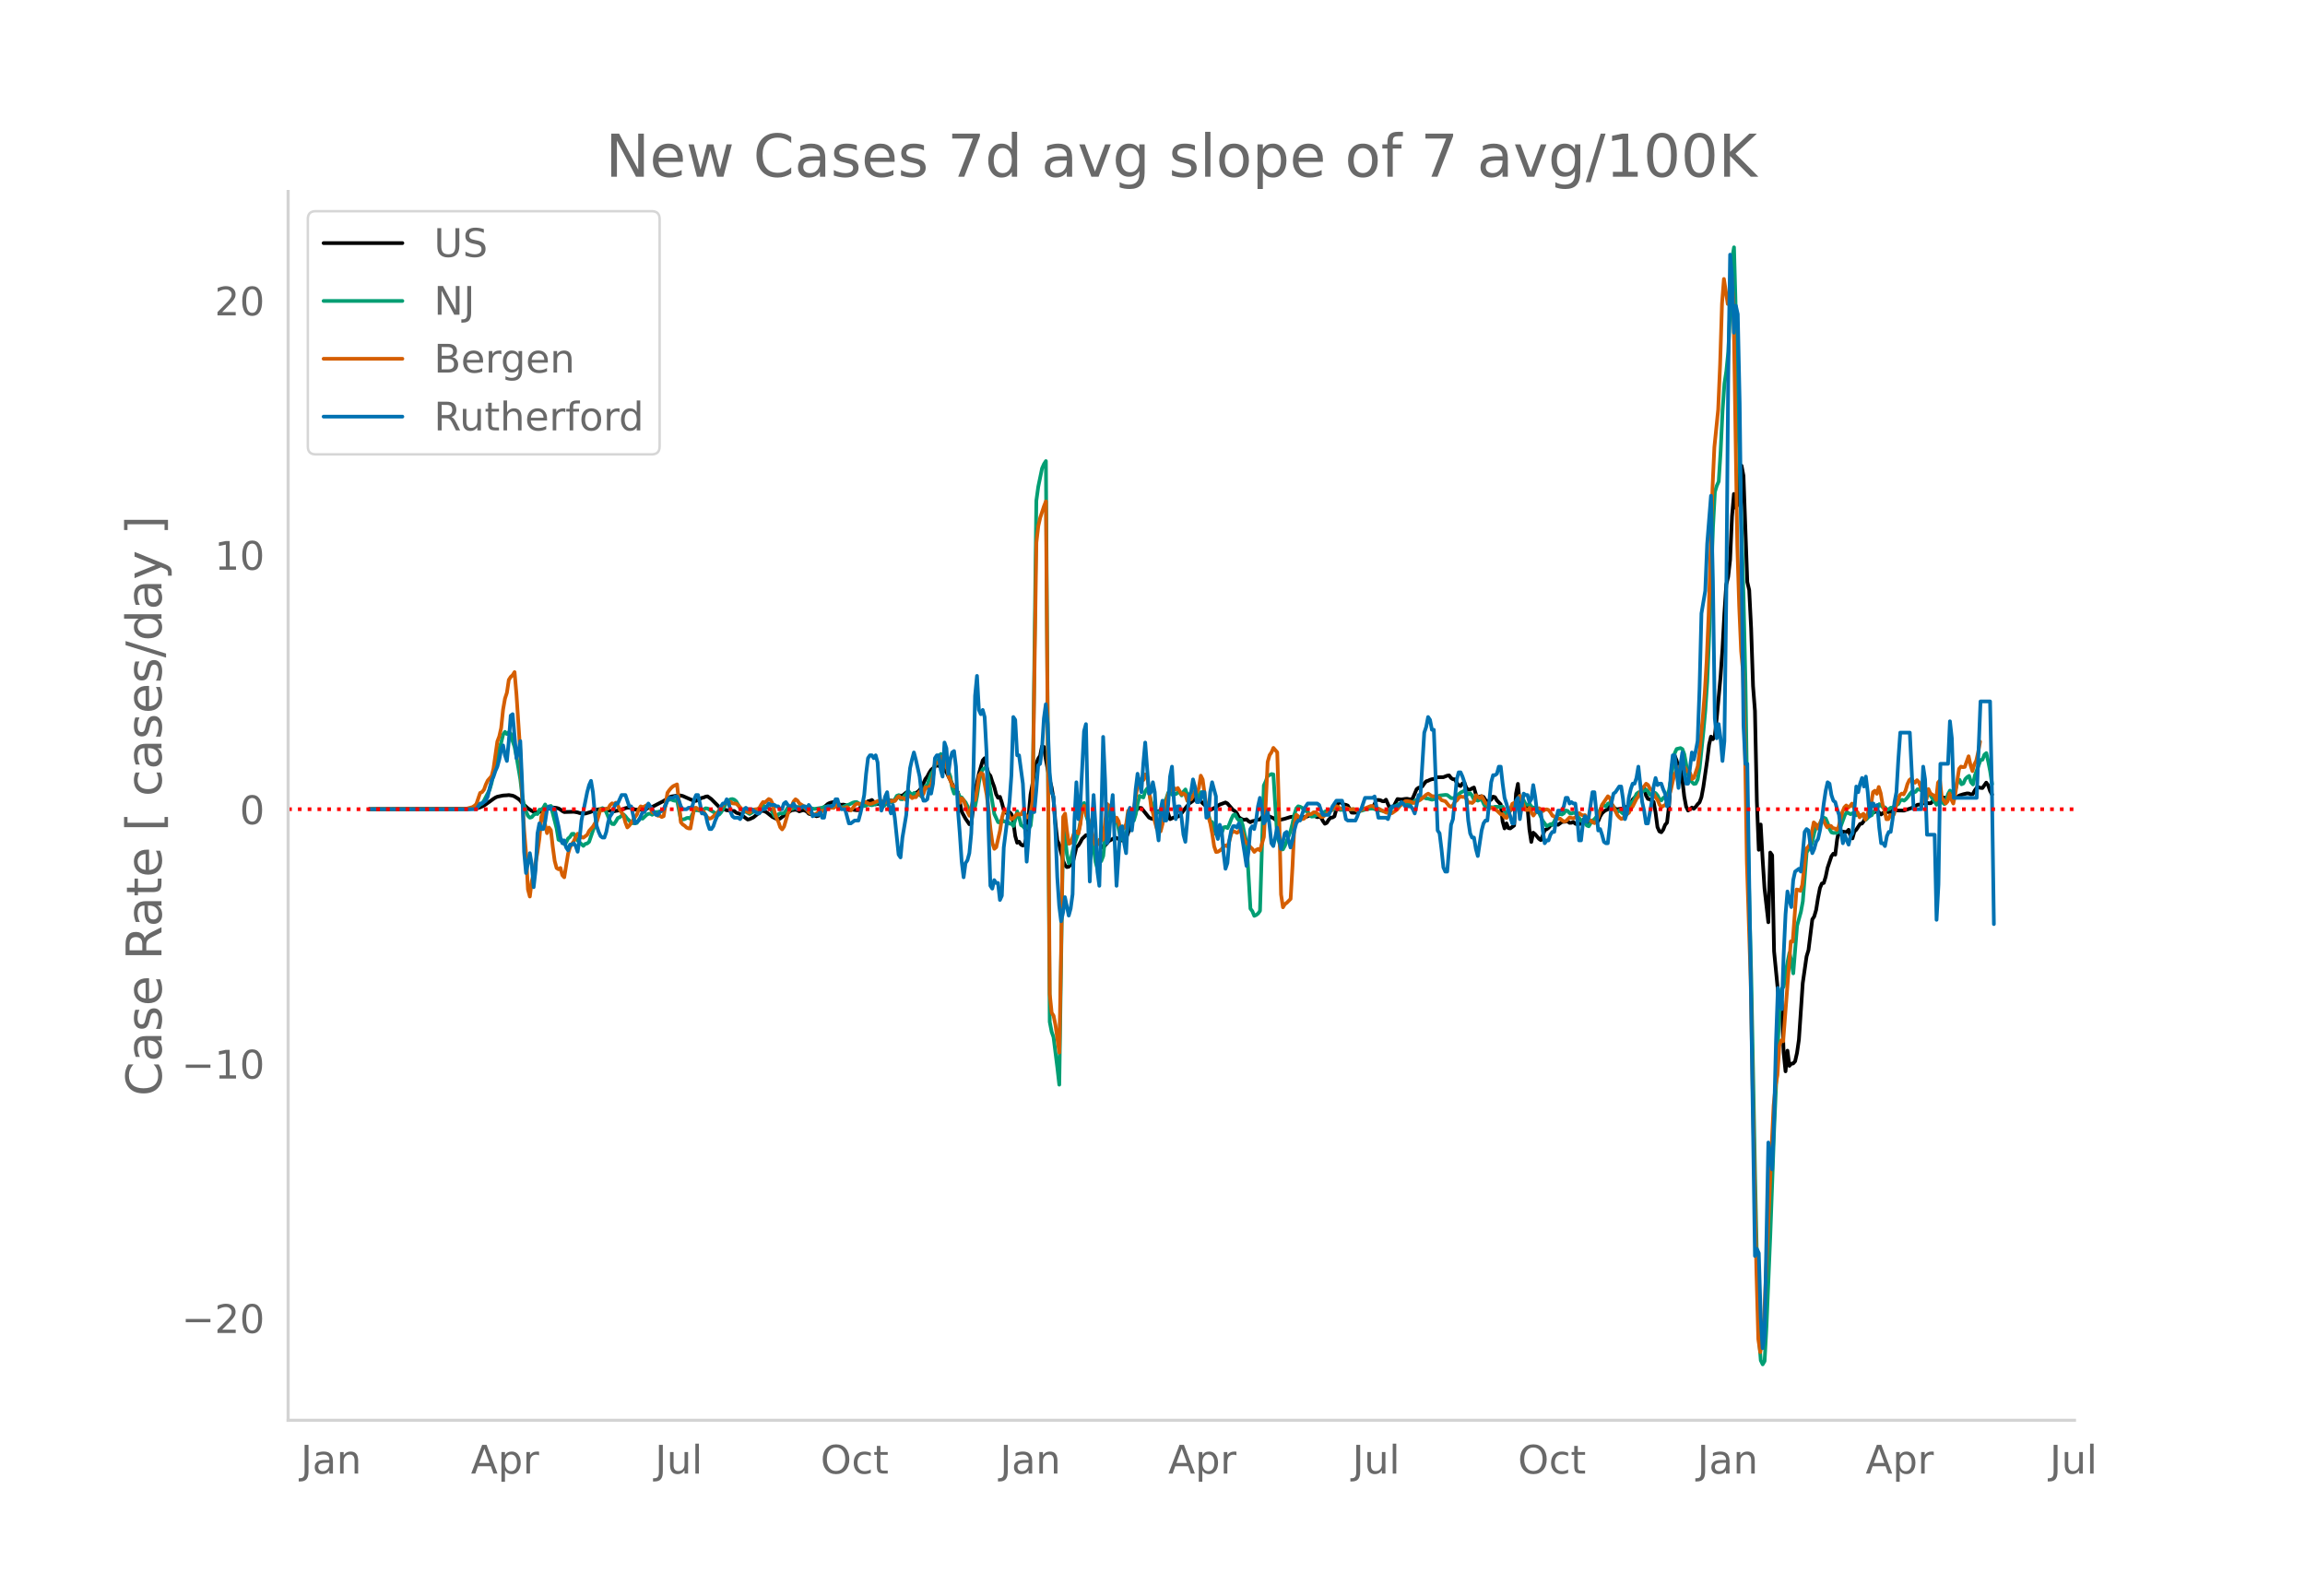 <svg height="864" viewBox="0 0 936 648" width="1248" xmlns="http://www.w3.org/2000/svg" xmlns:xlink="http://www.w3.org/1999/xlink"><defs><style>*{stroke-linecap:butt;stroke-linejoin:round}</style></defs><g id="figure_1"><path d="M0 648h936V0H0z" style="fill:#fff" id="patch_1"/><g id="axes_1"><path d="M117 576.72h725.4V77.76H117z" style="fill:none" id="patch_2"/><path clip-path="url(#paeed28f2a8)" d="m149.973 328.59 40.343-.123 3.103-.199 1.552-.423 1.551-.72 2.328-1.628 1.552-1.133.775-.494.776-.348 1.552-.327.776-.165 1.551-.094.776-.089 1.552.253.776.316 1.551.989.776.693.776 1.003 2.328 2.159 1.551.992.776.36 1.552.203.775-.11.776-.297 1.552-.285.776-.4 1.551-.934 2.328.286.776.213.776.437.775.608.776.416 3.88-.12 1.551.26.776.268 1.552.172.775.03 1.552-.436.776-.254.776-.42 1.551-.45.776-.179 3.104.142 2.327.737.776-.038.776-.184 1.551-.231 2.328-.866.776-.184.775-.045.776.149 1.552.625.776.073.776-.132 1.551.275 1.552-.46.776-.44.776-.257.775-.103 3.88-2.01.775-.405 2.328-1.52.776-.304 2.327-.36.776-.094.776.058.776.18 4.655 2.046.775-.08 1.552-.802.776-.394.776-.168.776-.349.775-.1 1.552 1.122 3.88 3.923.775-.08 1.552.69.776.028.775.199 1.552.069.776.684 1.552.514 3.103 2.256.776-.156 1.551-.706 3.104-2.555.775-.108.776.223.776.43 2.328 1.844 1.551.75.776.15.776-.292 3.103-2.41 1.552-.947 1.552-.2.775.202.776.449 1.552-.49.776.207.776.383.775.88.776.2.776-.15.776.616.776.35.776-.193.775-.958.776-1.555.776-.977 1.552-1.351.775-.377 1.552-.37.776.185.776.506.776.354.775.095.776-.082.776.125.776 1.212.776.884.776-.204.775.014 1.552.253.776-.033 1.552-2.408.775-.106 1.552-1.103.776-.166.776-.345 1.551 1.753.776-.264.776.164 1.552-.273.776.301 1.551-1.66.776.25.776.053.776-.133.775-.9.776-1.074 1.552.004 1.552-1.281.775-.177 1.552 1.22 2.328-1.284.775-.761.776-1.077 1.552-3.383.776-1.021.776-1.49.775-1.217.776-.65.776-.878.776-.228.776.195.776-.072.775.828.776.991.776.766 3.103 6.323 1.552 1.78 1.552 7.973 1.551 2.81 1.552 2.255.776-.078 1.551-13.79.776-2.998.776-3.703 1.552-5.372.776-.87.775 3.51.776 2.687.776.927.776 2.44.776 2.056.776 2.973.775 1.46.776-.371.776 2.36.776 3.016.776 1.03.776.396.775-.62.776.87.776 3.176.776 5.705.776 2.709.776-.42.775 1.177.776.393.776-.615.776-3.21 1.552-16.916.775-4.153.776-4.909.776-3.53.776-1.94.776-1.21.775-3.822.776.232.776 5.063 1.552 8.314.776 2.977.775 4.618.776 9.782.776 7.21.776 1.759 1.552 6.49.775 1.772.776.816.776-.141.776-.902.776-.425 1.551-6.61.776-.669.776-1.247.776-1.48 1.552-1.484.775.181.776.94.776.158 1.552 1.493 1.551.266.776 1.438.776.567 2.328-2.685 2.327-1.27.776.058 1.551.837.776.18.776-.438.776-.651.776-1.824.776-2.606 2.327-6.382.776-.958.776-.392.776.085 3.103 3.847.776.385.776.18.775-1.093.776-1.706.776-.375.776-.157.776-.54 1.551-.577 1.552 4.535 1.552-.696.776-.03 1.551-.645 2.328-3.067 1.551-1.888 1.552-1.103.776-1.046.776-.699 2.327 2.683 3.103 2.813 2.328-1.213 1.552-1.032 2.327-.852.776.402 2.327 2.672.776.474.776.92.776 1.528.776.533.776.387.775.124.776-.201.776.722.776.453.776-.409.775-.14 1.552-.485.776-.05.776-.943.776-.763 2.327.476 1.552.638.776.621.775.385 3.104-.722 2.327-.728 1.552-.201.776.161.776.372.775.098 1.552-.377.776-.079.776-.264 1.551-.67.776.005.776.664.776.379.776-.117.776.242.775 1.46.776 1.072.776-.356.776-1.268.776-.834.775-.071.776-.48 1.552-5.693.776-.027 1.551.917.776.128.776.321 1.552 2.839.776.06.775-.054 1.552-.557 1.552-.787.776-.202 3.103-.316 1.552-3.246.775-.039.776.103.776.38.776.074.776-.664 1.551 3.541.776-.513.776-.333 1.552-2.95 1.551.185 1.552-.238.776-.057 1.551.318.776-.55 1.552-3.638.776-.59.776-.186.775-.367.776-1.146.776-.932.776-.217.776-.388.776-.249.775-.103.776-.431.776-.256 2.328-.034 1.551-.604.776-.114.776 1.037.776.51.776.035.775 1.4.776 1.006.776.326.776-1.056.776-.28.776 2.05.775.799.776-.08.776-.483.776-.35.776 2.735.775 1.62.776-.673.776-.137.776.287.776 1.272.776.607 1.551-.777.776-1.217.776.204.776 1.31 1.551 1.613.776 6.97.776 2.79.776-2.055.776 1.925.776.121 1.551-1.166.776-12.988.776-3.925.776 8.882.776-.073 1.551.406.776.268.776 8.984.776 5.115.776-3.758.775.643 1.552 1.84.776.545.776-1.844.775-2.235.776-.315.776-.613.776-.901.776-.704.776-.21.775.366.776.218 1.552-1.143 1.552-.131.775-.196.776.686.776-.026.776-.349.776.722.776.23 1.551-.212.776-1.583.776-.21.776 1.33 2.327-.788.776.13.776.61.776-.539.776-1.91.775-1.257.776-.77.776-.513.776-.326.776-1.359.775-.682.776 1.022.776.802.776.184 1.552-.287.775.504.776.02.776-1.3.776-.273.776-.615.776-1.974.775-.811 1.552-1.296.776-.082.776-2.095.776-.542.775 3.118.776 1.399.776.181 1.552 1.031.776 4.331.775 5.894.776 1.75.776.36.776-1.026.776-1.971.776-.904.775-6.46.776-11.47.776-7.057.776-2.18.776 1.87.776 2.83.775.69.776 4.265.776 6.84.776 4.18.776 1.578.775-.497.776-.721.776.492.776-.788.776-1.037.776-.783.775-2.07.776-4.14 1.552-10.8.776-6.369.776-3.3.775 1.057.776-1.332.776-7.122 1.552-16.856.776-11.174.775-14.48.776-11.847.776-3.17.776-6.888.776-17.624.776-9.108.775 5.655.776-1.455.776-11.994.776-3.669.776 4.13 1.551 43.086.776 3.3.776 15.558.776 23.403.776 10.098.775 36.718.776 19.672.776-10.275.776 13.998.776 11.962 1.551 13.735.776-28.304.776 1.09.776 39.028 1.552 15.887.775 5.491.776-1.075.776 20.793.776 7.622.776-8.385.776 6.162.775-.86.776-.118.776-.86.776-3.41.776-5.425 1.551-22.915 1.552-10.83.776-2.57 1.552-12.479.775-1.17.776-2.648.776-4.877.776-4.015.776-1.86.776-.225.775-2.496.776-3.698 1.552-4.614.776-1.071.775.388.776-6.229.776-3.715.776 1.828.776-1.254.776.128.775.013.776-.872.776 2.637.776.865.776-2.76.776-.773 1.551-2.358.776-.155.776-1.05.776-1.756.776-.838.775-.433.776-.277.776-.135.776-.28.776-.416 1.551 1.513.776-.64.776-.294.776-.126 1.552.189.775-.697.776-.429.776.355 3.103.058 3.104-1.064.775-.506.776-.277.776-.513.776-.097.776.206.776-.788.775-.503.776.414.776.158.776-.032 1.552-1.645.775.5.776.095.776-.886.776-.278.776-.08.776.383.775.121.776-.805.776-.185.776.365.776.088.776-.275.775-.538 1.552-.497 1.552-.343.775.062.776.352.776-.166.776-1.451.776-1.112.776-.163.775.233.776.068 1.552-2.188.776 1.052.776 2.316.775 1.452h0" style="fill:none;stroke:#000;stroke-linecap:round;stroke-width:1.5" id="line2d_1"/><path clip-path="url(#paeed28f2a8)" d="m149.973 328.589 39.567-.08 2.327-.205 1.552-.451 2.328-1.626.775-1.097 2.328-4.522.776-2.708 1.551-7.837 1.552-6.136.776-2.324.776-3.268.776-1.138.775.874.776-.758.776.586.776 3.027.776 2.312.776 3.955 1.551 9.117.776 6.76.776 4.032.776 2.358.776 1.825.775.747.776-.196.776-.92.776-.462.776.095.775-1.763.776-.058.776-.61.776-1.457.776 1.652 1.551-1.053 2.328 9.079.776 4.646.776.355.775-.119.776 1.538.776-.721.776-1.542.776-.627.776-1.248.775-.051 1.552 2.77 2.328 2.135.775-.799.776-.17.776-.652 2.328-6.783.775-3.265.776-1.874.776-1.417.776-.37.776.41.776 1.248 1.551 3.686.776 1.075.776.094.776-1.085.775-1.376.776-.337 1.552-1.184.776.781.776 1.002.775.701.776 1.115 1.552-.017.776-.1.776-1.307.775-.591.776.17 1.552-1.497.776-.452.776-.062.775.444 1.552-1.112.776-.048 1.552-.383.775-.15 1.552-4.453 1.552-.041.776.314.775.183.776-.358 1.552 8.002 1.551-.19.776-.428.776-.116.776.375 1.552-3.466 1.551.048.776.23.776-.178 1.552-.877.775.106 3.88 2.3.775.198.776-.882.776-1.227 1.552-2.9.776-.715.775-.518.776-.105.776.276.776.677 1.552 2.715.775.915.776.592.776-.03 1.552.917 2.327-1.341 1.552-.875.776-.774.775-.535.776.526.776.349.776.167.776.528.776 1.284.775 1.576.776.177.776-.957.776-.386.776.068.776-.156.775-.961.776-1.319.776.099.776.502 2.327-.83.776-.022.776.134.776-.213.776-.039 1.551.577 1.552.247.776.108 3.103-.49.776-.298 1.552-.269.775.148.776-.07.776-.267.776.134 1.552.48.775.121 2.328-1.055.776-.176 1.551-.783.776-.22.776-.047.776.486.776.631.776.086.775.422.776-.16.776-.673.776.412.776.098 1.551-.468.776-.968.776.454.776 1.413.776.032.776-.655.775-1.381.776-.482.776.828.776-.212.776-.96.775-1.417.776-.28.776 1.625.776.048.776-1.434.776-.885.775-1.06 1.552 1.882.776-1.054 1.552.835.775-.187.776.857.776-1.945.776-2.422.776-.23.776-2.747.775-1.928.776-1.148.776-2.574.776-.43 1.552-3.909.775 2.65.776 1.587.776.561 1.552 4.378.776 4.665.775 2.247.776-1.425.776 1.168.776 1.641.776.189.776 1.119.775.88.776 1.558.776 1.983 1.552-.7.775-1.338.776-4.14.776-5.588.776-3.66.776-1.547.776-.54.775.092.776 4.241 2.328 14.32 1.551 3.346.776.135.776-1.266.776.838.776.08.776-.041.775.849.776-.02.776.968.776-2.65.776-3.293.776 2.397.775 3.175.776.455.776.928.776-.883.776.926.776-1.164.775-7.013 1.552-124.98.776-5.67 1.551-7.46.776-1.741.776-1.204 1.552 227.705.776 4.027.775 2.229 1.552 12.383.776 6.881 1.552-104.171.775 3.259.776 7.265.776 3.758.776-1.249.776-3.806.776-2.872 1.551-4.51.776-4.215.776-6.757.776-1.101.776 4.917.775 2.419.776 3.196.776 4.326.776 3.59.776 5.576.776 2.889.775-2.537.776-.834.776-2.05 1.552-15.42.776-3.662.775-1.51 1.552 5.42.776.632 1.551 6.834.776 1.112.776.375.776-2.256.776-5.225.776-2.188.775 1.497.776.06.776-2.597.776-4.325.776-3.124.776.386.775.255.776-2.576.776-1.048.776 1.988.776 3.162.776 2.254.775 1.782.776.673.776-.257.776-.61.776-2.008 1.551-2.926.776-2.385.776-.124.776.941.776-.581.776.362.775-.659.776-.041.776 1.243.776-1.553.776-.88.775 2.3.776.184.776.302.776-.064.776-1.757.776 1.039.775 1.457.776-2.35.776.101 1.552 4.99.776 3.834.775 2.956.776.273 1.552 4.92.776-.13.776.398.775-.86.776-2.182.776-.18.776.461.776-1.645.776-2.009.775-1.596.776-.283.776 1.537.776.91.776-.374.776 2.384.775 3.794.776 3.18 1.552 26.83.776 1.039.775 1.868.776-.323.776-.611.776-1.073 1.552-50.92.775-1.635.776-2.299.776-.287.776-.406.776.128 1.551 25.308.776 2.117.776 3.103.776-.109.776-1.401 2.327-6.046.776-3 .776-3.702.776-2.481.776-.842.775.193.776.403.776.928 1.552.776.776 1.205.775.676.776-.069.776-.301.776-.434 1.552.08.775-.555.776-.758.776-.29.776.078.776-.218 1.551-.603.776-.152 1.552.516 1.551-.09.776-.243.776-.027.776.182 1.552-.102 2.327.647.776-.028 1.552-.463 2.327-.487.776.057 1.552.423 1.551.377 1.552.284.776-.119 3.879-2.01.776-.555.775-.322 1.552-.008 1.552-.256.776.069.775-.064 1.552-.92 1.552-1.064 1.551-.276.776.056.776.29.776.064 1.552.439.775-.206.776-.37 1.552-1.124 2.327-.26.776.066 1.552 1.236.776.035.776-.206.775-.32.776-1.114.776-.632 1.552-.783 1.551 1.512.776-.449.776.989.776 1.614.776.062.775.33 1.552-.709.776 1.875.776 1.498.776-.482 1.551.49.776.037.776-.225 1.552.028 1.551-.03.776 1.764.776 1.187.776-.267.776-1.147.775-2.039.776-.238.776.688.776-3.096.776-1.21.776 1.61.775.166.776 1.585.776.224.776-.49.776 1.273.776.306.775.184.776 1.545.776.435 1.552 3.301 1.551 2.113 1.552-.84.776.398.776-1.463.775-2.01.776-.698.776-.292.776.152.776-.501.776-1.129.775.205.776.883.776.172.776-.324.776.15 2.327 3.066.776.487.776.348.776 1.106.776.329.775-1.265.776-1.036.776-.584.776-.939.776-1.19 1.551-3.503.776.067.776.38.776-1.114.776-.283 1.551 1.73.776 1.344.776.568.776-.667 1.551 1.422.776-.783.776-.995 1.552-2.668.776-.497.775-1.336.776-1.832.776-.599.776.005 2.327-1.095.776.65.776 1.429.776-.353.776-.684.776.383.775.931.776 1.523.776.48.776-1.049.776-.269.776-.51.775-2.318.776-4.328.776-5.99.776-4.739.776-1.673 1.551-.375.776.434.776 2.107 1.552 8.407.775 2.064 1.552 1.544.776-.133.776-1.644.776-4.51 1.551-15.08.776-8.516.776-11.673.776-18.37 1.551-44.27.776-14.36.776-2.53.776-1.738.776-12.216.776-16.383.775-11.147.776-5.118.776-7.776.776-17.627.776-20.192.776-4.611.775 28.15.776 35.615 2.328 78.813.776 34.753.775 51.516.776 36.2.776 30.584 1.552 80.133.775 36.105.776 30.112.776 10.009.776 1.61.776-1.33.776-14.279 1.551-37.132 1.552-42.834 2.327-52.673.776-4.298.776-.825.776-5.447.776-4.487.776-3.783.775 3.317.776 4.988 1.552-19.338 1.552-5.652.775-4.235 1.552-19.876.776-1.234.776-.664.776-2.47.775-3.611.776-2.488.776-.523.776-.767.776-1.634.776-.732.775.387.776 1.816.776 2.414.776 1.364.776.23 1.551-.074.776-.799 2.328-6.393.775-1.175 1.552.83.776-.411.776.67.776.183.775-.446.776.698.776-.221.776.22.776 1.55.776-.759.775-.933.776-.095.776-1.464 1.552-1.58.776-1.499 1.551 1.347.776-.039.776 1.048.776-.318.776-.58.775.015.776-.786 1.552-.747.776-1.462.775-.23.776.326.776-.63.776-.93.776-1.13.776-.931.775.342.776-.316.776-1.018.776.103.776.375.776.125.775 1.144.776.43.776-.29.776.912 2.327 3.481 1.552-2.84.776 1.861.776.709.776-1.798.775-2.304.776-1.381.776.752.776.472.776-2.05.776-3.059.775-.464.776 1.8.776-.345.776-1.759.776-.804.775-.488.776 2.584.776.883.776-3.61 2.327-6.335.776-.122.776-2.032.776-.633.776 3.396.776 3.962.775 5.215h0" style="fill:none;stroke:#009e73;stroke-linecap:round;stroke-width:1.5" id="line2d_2"/><path clip-path="url(#paeed28f2a8)" d="m149.973 328.589 36.464-.102 3.103-.124 2.327-.622.776-.52.776-.69 1.552-4.546.776-.34.775-.972.776-2.137.776-1.617 1.552-1.775.776-3.098 1.551-10.958.776-2.035.776-3.438.776-7.508.776-4.444.775-2.363.776-5.225.776-1.22.776-.69.776-1.244.776 9.068 1.551 23.396.776 18.896.776 12.687.776 9.385.776 14.814.775 2.894.776-6.253.776-3.155 1.552-8.616.775-5.541.776-8.809.776-1.979.776 5.236.776 3.38.776-2.26.775 1.062.776 6.785.776 5.722.776 2.85.776.497.776-.51.775 2.94.776.826 1.552-9.543.776-2.59.776-1.402.775-1.108.776-1.764.776-1.267.776.294.776 1.154.776.135 1.551-1.142.776-1.583 1.552-1.741.776-1.267.775-.599 1.552-5.27.776.589 1.552-.792.775.011.776-1.424.776-.702.776.283.776-.554.775.984.776 1.832 1.552 2.34.776 2.873.776 2.012.775-.712 3.104-4.523.776-2.16.775-1.153.776.328.776-.294.776-.475.776-.25.776 1.177.775 1.911.776.294.776.464.776.655.776-.01.776.52.775-.329 1.552-9.487.776-1.13.776-.894.776-.69 1.551-.723.776 7.067.776 8.322.776.916.775.498.776.746.776.317.776.034 1.552-8.311.775-.09 1.552 1.062.776-.034.776.588.776 1.402.775.995.776.396.776-.215 2.328-2.08 1.551-2.205 1.552-1.776.776-.248 1.551-.25.776.566 1.552.147 3.103 2.951.776-.067.776.497.776.26.776-.746.775-.52 1.552-.192.776-.272.776-1.47.775-1.108.776.158 1.552-1.39.776.373.776 1.537.775 3.257.776 2.522.776 1.47.776 2.307.776.87.776-1.142 1.551-5.303 1.552-3.03.776-1.866.776-.882.775.531.776 1.142 1.552.973.776.972.776.712.775 1.03.776.486.776.113.776.35 1.552-1.097.775-.203.776-.328.776-.136 1.552-1.006 1.551-.113.776.079 1.552-1.572 1.551 1.606.776.18.776-.203.776-.362 1.552 1.357.775-.972.776-1.154.776-.599h.776l.776.204 1.551-.973.776.249.776.407.776.215.776-.17 1.551-.644.776-.373.776-.113.776.101.776.441.776.159.775-.679h.776l.776.17.776-.192.776.09.775-1.086.776-.814.776.656.776-.045.776.362.776.588.775-1.55.776-.124.776.86.776-.419.776.034.776-1.447.775-.95.776 2.035.776-1.153.776-2.578.776.407.776-.6.775-.904.776-3.585.776-5.314 1.552.214.776-2.34.775-.328.776.35.776 2.986.776 4.738.776 1.662.776 2.114.775.362.776-.147.776 3.856.776 2.895.776-1.787.776.803 1.551 4.693.776 1.572.776-3.732.776-2.996.775.339.776-4.467.776-5.45.776-1.12.776.555 1.551 8.333.776 6.287.776 7.701.776 5.688.776 2.284.776-.667 1.551-6.807.776-5.157.776-2.748.776.215.776.362.775 1.911.776.837.776-.43.776-.983.776-.679.776.226.775-.068.776-1.402 1.552 2.397.776.328.776-2.012.775-4.614 1.552-105.072.776-6.728.776-3.37 1.551-4.692.776-1.957 1.552 200.069.776 7.61.775 1.21.776 3.856 1.552 11.115.776-43.942.776-51.823.775-1.29.776 7.113.776 5.145.776-.361 1.552-4.705.775.08.776.802.776-3.742.776-6.536.776-.95.776 3.584.775 1.357.776 2.081 1.552 6.853.776 2.046.776-.237.775-1.923.776.374.776-.69 1.552-14.203.776.814 1.551 4.4.776 2.227.776-1.877.776 1.424.775 3.642.776-.419.776-.554.776-1.583.776-5.349.776-.463.775 2.34.776-2.532 1.552-9.85.776-2.25.776.34.775-.057.776-2.284.776 1.051.776 5.507.776 6.49.776 2.658.775 3.528.776 2.827.776 1.063.776.011.776-2.996.776-4.998.775-4.116.776-3.053.776-1.685 1.552-.69.776.543.775-.588 1.552 2.635.776-.464.776.667.775 2.375 1.552-.679.776-1.3.776-1.934.776.419.775-1.73.776-5.01.776 1.56.776 5.87.776 5.02.776 4.263.775 2.703.776 4.127.776 5.145.776 2.307.776-.113.776-.475.775-.633.776-.995.776-.441.776.407.776-2.352.776-2.963.775-.916 1.552.69.776-.577.776-1.085.776 2.035.775 2.906 1.552 1.674.776.893.776.724.775 1.176.776-.803.776-.373.776.588 1.552-5.428.775-13.66.776-16.849.776-2.747.776-1.142.776-1.81 1.551 1.798.776 25.567.776 32.17.776 5.191.776-1.278.776-.554 1.551-1.572.776-13.365.776-16.94.776-3.855.776.633.775.803.776.316.776-.17 1.552-1.763.776.034.775-.215.776-.633.776-.023.776.52.776.78.776.611.775-.068 1.552-1.413 1.552-1.018 1.551-1.436.776-.464.776.407.776.566.776.045 1.551-.34 1.552.623 1.552-.102.775.283.776.43.776.112 1.552-.938.776-.226 2.327-.939.776.057.776.588.776.361.775.08 3.104 1.617.776.124.775-.011.776.113 1.552-1.063.776-.656.775-1.086 2.328-2.058.776-.056 1.551.283.776.497.776-.034.776-.543.776-.327.776-.453 2.327-2.013.776-.418 1.552 1.04.775.023.776.26.776.113.776.317.776.893 1.551.452 1.552 1.945.776.283.776-.69.776-1.345.775-.566.776-1.063.776-.486.776.158.776-.067.776.859.775 1.606.776-.17.776.226.776-.724.776-2.442 1.551 1.199.776-.803 1.552 2.77.776.464.775 1.685 1.552-.25.776.702.776.509 1.551 1.504.776-.034.776 1.232.776.25.776-1.37 1.551-4.364.776-.384.776.746.776-2.454.776-1.13.776 2.227 1.551 3.505h.776l.776-.848.776 1.9.776 1.21.775-1.086 1.552-1.888 1.552 1.176.775-.577.776-.147.776.272.776 1.029.776 1.3.776.317.775.644.776.306.776-.068.776.644.776.498.776-.125 1.551-1.571.776.294.776.09.776-.396 1.551-1.673.776.588.776.328.776-.125.776 1.142.776.894.775.079.776.791.776.34.776-.848.776-1.708 1.551-4.919 2.328-3.426.776.678.775 2.285 2.328 4.738.776.882.776.622.775-.227.776-1.289.776-.43.776-.576.776-1.617.776-.995 1.551-3.087.776-.961.776-1.923.776-1.526.776-.61.775-1.064.776.52.776 1.504.776.464 1.552 3.143.775.962.776 1.922.776 1.04.776-.565.776-.35.776-1.403 1.551-4.953.776-3.584.776-2.714 1.552-2.782.775-.056.776.124.776-.113.776 1.39 1.551 1.12.776 2.443.776-.532 1.552-4.636.776-6.287L691.5 290.9l.776-9.883.776-12.914.776-18.25 1.551-51.236.776-16.962 1.552-15.355.776-18.229.776-24.809.775-9.985 1.552 10.155.776-2.59.776-8.695.776 10.765 1.551 98.456.776 24.968.776 18.002.776 8.48.776 29.955.775 47.176 1.552 47.956.776 42.834 1.551 75.231.776 27.84.776 5.28.776-3.754.776-10.007 3.103-70.402.776-15.978.776-8.006.776-4.365.775-12.02.776-2.092.776.362 3.103-40.561.776.068 1.552-21.135.776.159.776.396.775-2.432 1.552-14.666.776-.69.776-1.142.776-4.885.775-3.991.776.7.776 1.765.776-1.55.776-1.99.776.068.775 1.674.776 1.3.776-.588.776.068.776.882.775.124.776.543.776-1.13.776-3.404.776-2.737.776-1.832.775-.78.776.916.776-.667.776-.984.776 1.73.776 1.357.775.498.776 1.967.776-.882.776-.531.776 2.352.776-1.832.775-2.736.776-1.742.776-4.85.776-.578.776 1.256.776-2.77.775 2.498.776 4.636.776 2.352.776 3.608.776-.034.776-1.685.775.904.776-1.289.776-3.143 1.552-4.512.775-.645.776.317.776-1.515.776-2.658.776-1.64.776-.598.775 1.13.776.532.776-1.018.776.803.776 2.216.776 1.56.775 4.241.776-1.153.776-4.06.776 1.776 1.552.972.775 1.651.776-7.033.776-.882.776 7.157.776.905.776 1.323.775-.87.776-3.246.776 2.488.776 1.628.776-3.8 1.551-10.267.776-.927.776.226.776-.102 1.551-4.32.776 3.608.776 2.397.776-2.736.776-1.493.776-3.381.775-4.32h0" style="fill:none;stroke:#d55e00;stroke-linecap:round;stroke-width:1.5" id="line2d_3"/><path clip-path="url(#paeed28f2a8)" d="M149.973 328.589h43.446l1.552-2.304h.776l1.551-1.152.776-1.728.776-3.455.776-2.88.776-1.727.775-2.304.776-1.728.776-2.88.776-4.031.776-1.728.776 4.032.775 2.303.776-8.063.776-10.366.776-.576 1.552 17.854.775-2.304.776-4.608.776 17.854.776 27.069.776 8.638 1.551-8.063.776 4.608.776 9.215.776-6.911.776-14.974.775-4.032.776 2.304h.776l.776-2.88.776-5.183.776-1.152.775 1.152.776-.576.776.576 1.552 6.91.776 4.608.775 2.304.776-1.152.776 2.88.776 1.152.776-2.304h.776l.775-.576.776 1.152.776 2.304.776-5.184.776-7.487 2.327-11.518.776-2.88.776-1.728.776 4.608.776 8.639.775 5.183.776 2.304.776 1.727.776.576h.776l.776-2.303.775-4.032.776-2.304.776-1.151.776-2.304.776-1.728h.775l1.552-3.455h1.552l1.551 4.607h.776l1.552 6.911 1.552-1.152 1.551-3.455h.776l1.552-3.456 3.103 4.607h.776l.776-1.151 1.551-1.152 1.552-3.456.776-1.152h1.552l.775-.576h.776l.776 1.728.776 2.304.776 1.152h1.551l.776-.576h.776l.776-.576.776-2.88.775-1.727h.776l.776 3.455.776 4.032h.776l.776.575.775 3.456.776 2.304h.776l.776-1.152.776-2.304 1.551-3.455.776-2.304.776-1.152h.776l.776-1.728.776 1.152.775 4.032.776 1.727.776.576h1.552l.776.576.775-1.152.776-2.88.776-.575.776.576h1.552l2.327 1.728h.776l.776-1.152.775-.576h.776l1.552-2.304.776.576h1.551l.776.576H316l.776 1.152h.776l.776-2.304.775-.576.776 1.152.776.576h.776l.776-1.152 1.551 2.304.776-.576h.776l.776-.576h.776l.776 1.152.775-1.728.776 1.152.776 3.455.776-.576h1.552l.775-1.151.776 2.303h.776l.776-4.031.776-.576h1.551l.776-.576.776-2.304h.776l.776 2.88.775 1.152h1.552l1.552 5.759h.776l1.551-1.152h1.552l.776-2.88.776-3.455.775-4.031.776-8.64.776-6.334.776-1.152h.776l.776 1.152.775-1.152.776 2.88.776 12.67.776 6.91.776-2.303.776-3.456.775-1.727.776 6.335.776 2.304.776-3.456.776 5.183 1.551 14.974.776 1.152.776-8.063 1.552-9.215.775-11.518.776-7.487.776-3.456.776-2.88.776 2.88 1.551 6.912.776 6.91.776 2.88h.776l.776-.576.776-4.031.775 1.728.776-4.032.776-10.366.776-1.152h.776l.776 5.759.775 2.88.776-13.823.776 2.304.776 10.367.776-5.76.776-2.88.775-.575.776 6.335.776 17.278.776 9.79.776 11.519.776 6.335.775-5.76.776-1.15.776-2.88.776-8.063.776-20.158.775-35.707.776-8.063.776 13.822.776 1.728.776-1.728.776 2.88.775 14.398.776 30.524.776 23.613.776 1.152.776-3.456.776 1.152h.775l.776 6.91.776-1.727.776-19.581 2.327-18.43.776-10.942.776-23.613.776 1.152.776 14.398h.776l1.551 11.518 1.552 31.676 1.552-20.157h1.551l.776-8.64.776-10.366.776-.576.775-5.759.776-12.67.776-5.76.776 8.063.776 19.582.776 8.063.775 1.727.776 13.247.776 19.581.776 11.519.776 6.335.776-3.456.775-6.335 1.552 7.487.776-2.88.776-5.759.776-30.524.775-14.974.776 14.974.776-5.183 1.552-30.524.776-2.88.775 35.708.776 28.22.776-21.31.776-13.821.776 12.67.776 18.43.775 5.759.776-27.069.776-33.403.776 17.277.776 25.917.776-1.728.775-10.942.776-6.911 1.552 36.859 1.551-23.613.776-.576.776 6.911.776 4.031.776-15.55.776-2.88.775 9.216.776-6.911.776-9.791.776-6.335 1.552 7.487.775-11.519.776-8.639 1.552 20.734.776-.576.776-4.032.775 4.032.776 13.822.776 5.76.776-12.095.776-4.032.776 8.063h.775l.776-6.335.776-11.518.776-4.032.776 13.822.776 7.487.775-5.183h.776l.776 4.607.776 6.911.776 2.88.775-8.639.776-10.366.776-1.152.776-5.184.776 2.88.776 6.335h.775l.776-1.152.776-2.88h.776l.776 10.367.776-.576.775-9.79.776-4.032 1.552 5.76v14.398l.776 2.88.776-5.76.775 2.304.776 9.214.776 6.336.776-2.304.776-9.215.776-4.031.775-1.728h.776l.776.576.776-1.728.776 2.304 1.551 9.79.776 5.184.776-5.76.776-9.214.776-1.152.775 1.152.776-3.456.776-5.76.776-3.455.776 4.032.776 6.335.775-1.152.776-4.031.776 5.759.776 7.487.776 1.152.776-3.456.775-4.031 1.552 8.639.776-2.88.776-3.455.776-.576.775 3.455.776 2.88.776-2.88.776-4.031.776-2.88.776-1.152h.775l1.552-4.607 1.552-2.304h3.879l.776.576.776 2.304.775 1.727h2.328l1.551-3.455 1.552-2.304h2.328l.775 3.456.776 4.031.776.576h3.103l.776-1.728.776-2.303.776-.576 1.552-4.608h3.103l.776-.576 1.551 8.64h3.104l.776.575.775-2.303.776-2.88h2.328l.775-.576.776-1.152.776.576.776 1.152h2.327l.776 1.152.776 1.728.776-3.456.776-4.031h.776l1.551-25.341.776-2.304.776-4.031.776 1.152.776 4.031h.775l1.552 40.89.776 1.153.776 6.335.776 7.487.775 1.727h.776l1.552-19.005.776-2.304 1.551-16.126.776-2.88h.776l.776 1.729.776 2.303.776 6.335.775 9.215.776 5.184.776 1.727h.776l.776 4.608.775 2.88 1.552-10.367.776-2.88.776-1.152h.776l1.551-15.55.776-2.88h.776l.776-.575.776-2.88h.775l.776 6.911.776 5.76.776 2.303.776 2.88.776 2.303.775 2.88h.776l.776-9.215.776-1.152.776 8.64 1.551-10.367.776.576h.776l.776 2.88.776-1.153.776-5.759.775 4.607.776 6.336h1.552l.776 7.487.775 5.183.776-1.152h.776l.776-2.304.776-1.151h.776l.775-5.184.776-3.455h1.552l.776-1.728.776-3.456h.775l.776 2.304.776-.576.776.576h.776l.776 5.76.775 9.214h.776l.776-6.911.776-2.88.776 2.304.776-1.728 1.551-10.366h.776l1.552 15.55.776-.576.775 2.303.776 2.88.776.576h.776l.776-6.911.775-9.79.776-3.456.776-.576 1.552-2.304h.776l.775 5.183.776 8.063.776-2.303.776-6.336.776-3.455.776-2.304h.775l.776-2.304.776-4.607 1.552 14.398.776 3.456.775 5.183h.776l1.552-8.639.776-6.335.776-3.456.775 2.88.776-.576h.776l.776 2.304.776 1.728.776 5.183.775-.576.776-13.246.776-6.911h.776l1.552 13.246.775-9.215.776-5.183.776 8.063.776 4.607h.776l1.551-12.67.776 2.88.776-3.456.776-4.032.776-21.309.775-30.524 1.552-9.214.776-19.006 1.552-19.581.775 34.555.776 55.865.776 8.063.776-5.76.776 5.76.776 9.214.775-8.063.776-59.32.776-88.116.776-50.105.776 8.638.776 23.037.775-10.942.776 3.455.776 36.284 1.552 130.734.776 15.55h.775l1.552 97.331 1.552 102.515.775-2.88.776 1.728.776 25.917.776 12.67.776-4.607 1.551-78.902.776 4.607.776 6.335.776-20.733.776-31.1.776-21.885.775 6.911.776 1.728.776-21.885.776-16.702.776-9.215.776 3.456.775 2.88.776-10.943.776-3.456 1.552-1.151.776 1.151.775-7.487.776-8.638.776-1.152.776.576.776 5.759.776 3.455.775-1.727.776-2.88.776-1.152.776-3.455.776-4.608.776-6.335.775-5.183.776-3.456.776.576.776 4.608.776 2.303.775.576.776 2.88.776 2.303.776 6.912.776 4.607.776-3.456.775 2.304.776 1.728.776-3.456.776-1.151 1.552-19.006.775 2.304.776-3.456.776-2.304.776 3.456.776-4.031.776 6.335.775 9.79.776-5.183h.776l.776 2.304.776-1.728.776 9.215.775 6.335h.776l.776 1.152.776-4.032.776-1.727h.776l.775-5.184.776-6.91.776-4.032.776-13.247.776-10.942h3.879l1.551 31.1h3.104l.776-17.278.775 5.183.776 22.461h3.104l.775 34.556.776-14.398.776-48.954h3.103l.776-17.277.776 6.91.776 24.19h9.31l1.551-39.163h3.88l.775 37.435.776 52.985h0" style="fill:none;stroke:#0072b2;stroke-linecap:round;stroke-width:1.5" id="line2d_4"/><path clip-path="url(#paeed28f2a8)" d="M117 328.589h725.4" style="fill:none;stroke:red;stroke-dasharray:1.5,2.475;stroke-dashoffset:0;stroke-width:1.5" id="line2d_5"/><path d="M117 576.72V77.76" style="fill:none;stroke:#d3d3d3;stroke-linecap:square;stroke-linejoin:miter;stroke-width:1.25" id="patch_3"/><path d="M117 576.72h725.4" style="fill:none;stroke:#d3d3d3;stroke-linecap:square;stroke-linejoin:miter;stroke-width:1.25" id="patch_4"/><g id="matplotlib.axis_1"><g id="xtick_1"><g style="fill:#696969" transform="matrix(.16 0 0 -.16 122.124 598.378)" id="text_1"><defs><path d="M9.813 72.906h9.859V5.078q0-13.187-5-19.14-5-5.954-16.094-5.954h-3.75v8.297h3.078q6.531 0 9.219 3.672Q9.813-4.39 9.813 5.078z" id="DejaVuSans-74"/><path d="M34.281 27.484q-10.89 0-15.093-2.484-4.204-2.484-4.204-8.5 0-4.781 3.157-7.594 3.156-2.797 8.562-2.797 7.485 0 12 5.297 4.516 5.297 4.516 14.078v2zm17.922 3.72V0H43.22v8.297Q40.14 3.328 35.547.953q-4.594-2.375-11.234-2.375-8.391 0-13.36 4.719Q6 8.016 6 15.922q0 9.219 6.172 13.906 6.187 4.688 18.437 4.688h12.61v.89q0 6.203-4.078 9.594-4.078 3.39-11.453 3.39-4.688 0-9.141-1.124-4.438-1.125-8.531-3.375v8.312q4.921 1.906 9.562 2.844 4.64.953 9.031.953 11.875 0 17.735-6.156 5.86-6.14 5.86-18.64z" id="DejaVuSans-97"/><path d="M54.89 33.016V0h-8.984v32.719q0 7.765-3.031 11.61-3.031 3.858-9.078 3.858-7.281 0-11.484-4.64-4.204-4.625-4.204-12.64V0H9.08v54.688h9.03v-8.5q3.235 4.937 7.594 7.374Q30.078 56 35.797 56q9.422 0 14.25-5.828 4.844-5.828 4.844-17.156z" id="DejaVuSans-110"/></defs><use xlink:href="#DejaVuSans-74"/><use x="29.492" xlink:href="#DejaVuSans-97"/><use x="90.771" xlink:href="#DejaVuSans-110"/></g></g><g id="xtick_2"><g style="fill:#696969" transform="matrix(.16 0 0 -.16 191.217 598.378)" id="text_2"><defs><path d="M34.188 63.188 20.797 26.906h26.812zm-5.579 9.718h11.188L67.578 0h-10.25l-6.64 18.703h-32.86L11.188 0H.78z" id="DejaVuSans-65"/><path d="M18.11 8.203v-29H9.077v75.484h9.031v-8.296q2.844 4.875 7.157 7.234Q29.594 56 35.594 56q9.968 0 16.187-7.906 6.235-7.907 6.235-20.797T51.78 6.484q-6.218-7.906-16.187-7.906-6 0-10.328 2.375-4.313 2.375-7.157 7.25zm30.578 19.094q0 9.906-4.079 15.547-4.078 5.64-11.203 5.64-7.14 0-11.218-5.64-4.079-5.64-4.079-15.547 0-9.906 4.078-15.547 4.079-5.64 11.22-5.64 7.124 0 11.202 5.64t4.078 15.547z" id="DejaVuSans-112"/><path d="M41.11 46.297q-1.516.875-3.297 1.281Q36.03 48 33.89 48q-7.625 0-11.703-4.953-4.079-4.953-4.079-14.234V0H9.08v54.688h9.03v-8.5q2.844 4.984 7.375 7.39Q30.031 56 36.531 56q.922 0 2.047-.125 1.125-.11 2.484-.36z" id="DejaVuSans-114"/></defs><use xlink:href="#DejaVuSans-65"/><use x="68.408" xlink:href="#DejaVuSans-112"/><use x="131.885" xlink:href="#DejaVuSans-114"/></g></g><g id="xtick_3"><g style="fill:#696969" transform="matrix(.16 0 0 -.16 266.005 598.378)" id="text_3"><defs><path d="M8.5 21.578v33.11h8.984V21.922q0-7.766 3.016-11.656 3.031-3.875 9.094-3.875 7.265 0 11.484 4.64 4.234 4.64 4.234 12.656v31h8.985V0h-8.984v8.406Q42.047 3.422 37.718 1q-4.313-2.422-10.032-2.422-9.421 0-14.312 5.86Q8.5 10.296 8.5 21.578zM31.11 56z" id="DejaVuSans-117"/><path d="M9.422 75.984h8.984V0H9.422z" id="DejaVuSans-108"/></defs><use xlink:href="#DejaVuSans-74"/><use x="29.492" xlink:href="#DejaVuSans-117"/><use x="92.871" xlink:href="#DejaVuSans-108"/></g></g><g id="xtick_4"><g style="fill:#696969" transform="matrix(.16 0 0 -.16 333.2 598.378)" id="text_4"><defs><path d="M39.406 66.219q-10.75 0-17.078-8.016-6.312-8-6.312-21.828 0-13.766 6.312-21.781 6.328-8 17.078-8 10.735 0 17.016 8 6.281 8.015 6.281 21.781 0 13.828-6.281 21.828-6.281 8.016-17.016 8.016zm0 8q15.328 0 24.5-10.281 9.188-10.282 9.188-27.563 0-17.234-9.188-27.516-9.172-10.28-24.5-10.28-15.375 0-24.593 10.25-9.204 10.265-9.204 27.546t9.204 27.563q9.218 10.28 24.593 10.28z" id="DejaVuSans-79"/><path d="M48.781 52.594v-8.407q-3.812 2.11-7.64 3.157-3.828 1.047-7.735 1.047-8.75 0-13.593-5.547-4.829-5.532-4.829-15.547 0-10.016 4.829-15.563 4.843-5.53 13.593-5.53 3.907 0 7.735 1.046 3.828 1.047 7.64 3.156V2.094Q45.016.344 40.984-.531q-4.015-.89-8.562-.89-12.36 0-19.64 7.765-7.266 7.765-7.266 20.953 0 13.375 7.343 21.031Q20.22 56 33.016 56q4.14 0 8.093-.86 3.953-.843 7.672-2.546z" id="DejaVuSans-99"/><path d="M18.313 70.219V54.688h18.5v-6.985h-18.5V18.016q0-6.688 1.828-8.594 1.828-1.906 7.453-1.906h9.218V0h-9.218q-10.407 0-14.36 3.875-3.953 3.89-3.953 14.14v29.688H2.687v6.984h6.594V70.22z" id="DejaVuSans-116"/></defs><use xlink:href="#DejaVuSans-79"/><use x="78.711" xlink:href="#DejaVuSans-99"/><use x="133.691" xlink:href="#DejaVuSans-116"/></g></g><g id="xtick_5"><g style="fill:#696969" transform="matrix(.16 0 0 -.16 406.077 598.378)" id="text_5"><use xlink:href="#DejaVuSans-74"/><use x="29.492" xlink:href="#DejaVuSans-97"/><use x="90.771" xlink:href="#DejaVuSans-110"/></g></g><g id="xtick_6"><g style="fill:#696969" transform="matrix(.16 0 0 -.16 474.394 598.378)" id="text_6"><use xlink:href="#DejaVuSans-65"/><use x="68.408" xlink:href="#DejaVuSans-112"/><use x="131.885" xlink:href="#DejaVuSans-114"/></g></g><g id="xtick_7"><g style="fill:#696969" transform="matrix(.16 0 0 -.16 549.182 598.378)" id="text_7"><use xlink:href="#DejaVuSans-74"/><use x="29.492" xlink:href="#DejaVuSans-117"/><use x="92.871" xlink:href="#DejaVuSans-108"/></g></g><g id="xtick_8"><g style="fill:#696969" transform="matrix(.16 0 0 -.16 616.378 598.378)" id="text_8"><use xlink:href="#DejaVuSans-79"/><use x="78.711" xlink:href="#DejaVuSans-99"/><use x="133.691" xlink:href="#DejaVuSans-116"/></g></g><g id="xtick_9"><g style="fill:#696969" transform="matrix(.16 0 0 -.16 689.255 598.378)" id="text_9"><use xlink:href="#DejaVuSans-74"/><use x="29.492" xlink:href="#DejaVuSans-97"/><use x="90.771" xlink:href="#DejaVuSans-110"/></g></g><g id="xtick_10"><g style="fill:#696969" transform="matrix(.16 0 0 -.16 757.572 598.378)" id="text_10"><use xlink:href="#DejaVuSans-65"/><use x="68.408" xlink:href="#DejaVuSans-112"/><use x="131.885" xlink:href="#DejaVuSans-114"/></g></g><g id="xtick_11"><g style="fill:#696969" transform="matrix(.16 0 0 -.16 832.36 598.378)" id="text_11"><use xlink:href="#DejaVuSans-74"/><use x="29.492" xlink:href="#DejaVuSans-117"/><use x="92.871" xlink:href="#DejaVuSans-108"/></g></g></g><g id="matplotlib.axis_2"><g id="ytick_1"><g style="fill:#696969" transform="matrix(.16 0 0 -.16 73.733 541.274)" id="text_12"><defs><path d="M10.594 35.5h62.593v-8.297H10.594z" id="DejaVuSans-8722"/><path d="M19.188 8.297h34.421V0H7.33v8.297q5.609 5.812 15.296 15.594 9.703 9.797 12.188 12.64 4.734 5.313 6.609 9 1.89 3.688 1.89 7.25 0 5.813-4.078 9.469-4.078 3.672-10.625 3.672-4.64 0-9.797-1.61-5.14-1.609-11-4.89v9.969Q13.767 71.78 18.938 73q5.188 1.219 9.485 1.219 11.328 0 18.062-5.672 6.735-5.656 6.735-15.125 0-4.5-1.688-8.531-1.672-4.016-6.125-9.485-1.218-1.422-7.765-8.187-6.532-6.766-18.453-18.922z" id="DejaVuSans-50"/><path d="M31.781 66.406q-7.61 0-11.453-7.5Q16.5 51.422 16.5 36.375q0-14.984 3.828-22.484 3.844-7.5 11.453-7.5 7.672 0 11.5 7.5 3.844 7.5 3.844 22.484 0 15.047-3.844 22.531-3.828 7.5-11.5 7.5zm0 7.813q12.266 0 18.735-9.703 6.468-9.688 6.468-28.141 0-18.406-6.468-28.11-6.47-9.687-18.735-9.687-12.25 0-18.718 9.688-6.47 9.703-6.47 28.109 0 18.453 6.47 28.14Q19.53 74.22 31.78 74.22z" id="DejaVuSans-48"/></defs><use xlink:href="#DejaVuSans-8722"/><use x="83.789" xlink:href="#DejaVuSans-50"/><use x="147.412" xlink:href="#DejaVuSans-48"/></g></g><g id="ytick_2"><g style="fill:#696969" transform="matrix(.16 0 0 -.16 73.733 437.97)" id="text_13"><defs><path d="M12.406 8.297h16.11v55.625l-17.532-3.516v8.985l17.438 3.515h9.86V8.296H54.39V0H12.406z" id="DejaVuSans-49"/></defs><use xlink:href="#DejaVuSans-8722"/><use x="83.789" xlink:href="#DejaVuSans-49"/><use x="147.412" xlink:href="#DejaVuSans-48"/></g></g><g id="ytick_3"><use xlink:href="#DejaVuSans-48" style="fill:#696969" transform="matrix(.16 0 0 -.16 97.32 334.668)" id="text_14"/></g><g id="ytick_4"><g style="fill:#696969" transform="matrix(.16 0 0 -.16 87.14 231.364)" id="text_15"><use xlink:href="#DejaVuSans-49"/><use x="63.623" xlink:href="#DejaVuSans-48"/></g></g><g id="ytick_5"><g style="fill:#696969" transform="matrix(.16 0 0 -.16 87.14 128.061)" id="text_16"><use xlink:href="#DejaVuSans-50"/><use x="63.623" xlink:href="#DejaVuSans-48"/></g></g><g style="fill:#696969" transform="matrix(0 -.2 -.2 0 65.573 445.117)" id="text_17"><defs><path d="M64.406 67.281v-10.39q-4.984 4.64-10.625 6.922-5.64 2.296-11.984 2.296-12.5 0-19.14-7.64-6.641-7.64-6.641-22.094 0-14.406 6.64-22.047 6.64-7.64 19.14-7.64 6.345 0 11.985 2.296 5.64 2.297 10.625 6.938V5.609Q59.234 2.094 53.437.33q-5.78-1.75-12.218-1.75-16.563 0-26.094 10.124-9.516 10.14-9.516 27.672 0 17.578 9.516 27.703 9.531 10.14 26.094 10.14 6.531 0 12.312-1.734 5.797-1.734 10.875-5.203z" id="DejaVuSans-67"/><path d="M44.281 53.078v-8.5q-3.797 1.953-7.906 2.922-4.094.984-8.5.984-6.688 0-10.031-2.047-3.344-2.046-3.344-6.156 0-3.125 2.39-4.906 2.391-1.781 9.626-3.39l3.078-.688q9.562-2.047 13.593-5.781 4.032-3.735 4.032-10.422 0-7.625-6.032-12.078-6.03-4.438-16.578-4.438-4.39 0-9.156.86Q10.688.296 5.422 2v9.281q4.984-2.594 9.812-3.89 4.829-1.282 9.579-1.282 6.343 0 9.75 2.172 3.421 2.172 3.421 6.125 0 3.656-2.468 5.61-2.453 1.953-10.813 3.765l-3.125.735q-8.344 1.75-12.062 5.39-3.704 3.64-3.704 9.985 0 7.718 5.47 11.906Q16.75 56 26.811 56q4.97 0 9.36-.734 4.406-.72 8.11-2.188z" id="DejaVuSans-115"/><path d="M56.203 29.594v-4.39H14.891q.593-9.282 5.593-14.142 5-4.859 13.938-4.859 5.172 0 10.031 1.266 4.86 1.265 9.656 3.812v-8.5Q49.266.734 44.187-.344 39.11-1.422 33.892-1.422q-13.094 0-20.735 7.61-7.64 7.625-7.64 20.625 0 13.421 7.25 21.296Q20.016 56 32.328 56q11.031 0 17.453-7.11 6.422-7.093 6.422-19.296zm-8.984 2.64q-.094 7.36-4.125 11.75-4.032 4.407-10.672 4.407-7.516 0-12.031-4.25-4.516-4.25-5.203-11.97z" id="DejaVuSans-101"/><path d="M44.39 34.188q3.172-1.079 6.172-4.594 3-3.516 6.032-9.672L66.609 0H56l-9.313 18.703q-3.624 7.328-7.015 9.719-3.39 2.39-9.25 2.39h-10.75V0h-9.86v72.906h22.266q12.5 0 18.656-5.234 6.157-5.219 6.157-15.766 0-6.89-3.203-11.437-3.204-4.532-9.297-6.282zM19.673 64.797V38.922h12.406q7.125 0 10.766 3.297 3.64 3.297 3.64 9.687 0 6.39-3.64 9.64-3.64 3.25-10.766 3.25z" id="DejaVuSans-82"/><path d="M8.594 75.984h20.703V69H17.578V-6.203h11.719v-6.984H8.594z" id="DejaVuSans-91"/><path d="M25.39 72.906h8.297L8.297-9.28H0z" id="DejaVuSans-47"/><path d="M45.406 46.39v29.594h8.985V0h-8.985v8.203Q42.578 3.328 38.25.953q-4.313-2.375-10.375-2.375-9.906 0-16.14 7.906-6.22 7.922-6.22 20.813 0 12.89 6.22 20.797Q17.968 56 27.874 56q6.063 0 10.375-2.375 4.328-2.36 7.156-7.234zm-30.61-19.093q0-9.906 4.079-15.547 4.078-5.64 11.203-5.64 7.125 0 11.219 5.64 4.11 5.64 4.11 15.547 0 9.906-4.11 15.547-4.094 5.64-11.219 5.64-7.125 0-11.203-5.64-4.078-5.64-4.078-15.547z" id="DejaVuSans-100"/><path d="M32.172-5.078q-3.797-9.766-7.422-12.735-3.61-2.984-9.656-2.984H7.906v7.516h5.282q3.703 0 5.75 1.765Q21-9.766 23.483-3.219l1.61 4.094-22.11 53.813H12.5l17.094-42.766 17.093 42.766h9.516z" id="DejaVuSans-121"/><path d="M30.422 75.984v-89.171H9.719v6.984H21.39V69H9.719v6.984z" id="DejaVuSans-93"/></defs><use xlink:href="#DejaVuSans-67"/><use x="69.824" xlink:href="#DejaVuSans-97"/><use x="131.104" xlink:href="#DejaVuSans-115"/><use x="183.203" xlink:href="#DejaVuSans-101"/><use x="244.727" xlink:href="#DejaVuSans-32"/><use x="276.514" xlink:href="#DejaVuSans-82"/><use x="343.746" xlink:href="#DejaVuSans-97"/><use x="405.025" xlink:href="#DejaVuSans-116"/><use x="444.234" xlink:href="#DejaVuSans-101"/><use x="505.758" xlink:href="#DejaVuSans-32"/><use x="537.545" xlink:href="#DejaVuSans-91"/><use x="576.559" xlink:href="#DejaVuSans-32"/><use x="608.346" xlink:href="#DejaVuSans-99"/><use x="663.326" xlink:href="#DejaVuSans-97"/><use x="724.605" xlink:href="#DejaVuSans-115"/><use x="776.705" xlink:href="#DejaVuSans-101"/><use x="838.229" xlink:href="#DejaVuSans-115"/><use x="890.328" xlink:href="#DejaVuSans-47"/><use x="924.02" xlink:href="#DejaVuSans-100"/><use x="987.496" xlink:href="#DejaVuSans-97"/><use x="1048.775" xlink:href="#DejaVuSans-121"/><use x="1107.955" xlink:href="#DejaVuSans-32"/><use x="1139.742" xlink:href="#DejaVuSans-93"/></g></g><g style="fill:#696969" transform="matrix(.24 0 0 -.24 245.86 71.76)" id="text_18"><defs><path d="M9.813 72.906h13.28l32.329-60.984v60.984h9.562V0h-13.28L19.39 60.984V0H9.813z" id="DejaVuSans-78"/><path d="M4.203 54.688h8.985l11.234-42.672 11.172 42.672h10.593l11.235-42.672 11.187 42.672h8.985L63.28 0H52.688L40.922 44.828 29.109 0H18.5z" id="DejaVuSans-119"/><path d="M8.203 72.906h46.875v-4.203L28.61 0H18.312L43.22 64.594H8.203z" id="DejaVuSans-55"/><path d="M2.984 54.688H12.5L29.594 8.797l17.093 45.89h9.516L35.687 0H23.485z" id="DejaVuSans-118"/><path d="M45.406 27.984q0 9.766-4.031 15.125-4.016 5.375-11.297 5.375-7.219 0-11.25-5.375-4.031-5.359-4.031-15.125 0-9.718 4.031-15.093t11.25-5.375q7.281 0 11.297 5.375 4.031 5.375 4.031 15.093zm8.985-21.203q0-13.953-6.203-20.765Q42-20.797 29.203-20.797q-4.734 0-8.937.703-4.203.703-8.157 2.172v8.735q3.954-2.141 7.813-3.157 3.86-1.031 7.86-1.031 8.843 0 13.234 4.61 4.39 4.609 4.39 13.937v4.453q-2.781-4.844-7.125-7.234Q33.938 0 27.875 0 17.828 0 11.672 7.656q-6.156 7.672-6.156 20.328 0 12.688 6.156 20.344Q17.828 56 27.875 56q6.063 0 10.406-2.39 4.344-2.391 7.125-7.22v8.297h8.985z" id="DejaVuSans-103"/><path d="M30.61 48.39q-7.22 0-11.422-5.64-4.204-5.64-4.204-15.453 0-9.813 4.172-15.453 4.188-5.64 11.453-5.64 7.188 0 11.375 5.655 4.203 5.672 4.203 15.438 0 9.719-4.203 15.406-4.187 5.688-11.375 5.688zm0 7.61q11.718 0 18.406-7.625 6.703-7.61 6.703-21.078 0-13.422-6.703-21.078-6.688-7.64-18.407-7.64-11.765 0-18.437 7.64-6.656 7.656-6.656 21.078 0 13.469 6.656 21.078Q18.844 56 30.609 56z" id="DejaVuSans-111"/><path d="M37.11 75.984V68.5h-8.594q-4.828 0-6.72-1.953-1.874-1.953-1.874-7.031v-4.828h14.797v-6.985H19.922V0H10.89v47.703H2.297v6.984h8.594V58.5q0 9.125 4.25 13.297 4.25 4.187 13.468 4.187z" id="DejaVuSans-102"/><path d="M9.813 72.906h9.859V42.094L52.39 72.906h12.703L28.906 38.922 67.672 0H54.688L19.672 35.11V0h-9.86z" id="DejaVuSans-75"/></defs><use xlink:href="#DejaVuSans-78"/><use x="74.805" xlink:href="#DejaVuSans-101"/><use x="136.328" xlink:href="#DejaVuSans-119"/><use x="218.115" xlink:href="#DejaVuSans-32"/><use x="249.902" xlink:href="#DejaVuSans-67"/><use x="319.727" xlink:href="#DejaVuSans-97"/><use x="381.006" xlink:href="#DejaVuSans-115"/><use x="433.105" xlink:href="#DejaVuSans-101"/><use x="494.629" xlink:href="#DejaVuSans-115"/><use x="546.729" xlink:href="#DejaVuSans-32"/><use x="578.516" xlink:href="#DejaVuSans-55"/><use x="642.139" xlink:href="#DejaVuSans-100"/><use x="705.615" xlink:href="#DejaVuSans-32"/><use x="737.402" xlink:href="#DejaVuSans-97"/><use x="798.682" xlink:href="#DejaVuSans-118"/><use x="857.861" xlink:href="#DejaVuSans-103"/><use x="921.338" xlink:href="#DejaVuSans-32"/><use x="953.125" xlink:href="#DejaVuSans-115"/><use x="1005.225" xlink:href="#DejaVuSans-108"/><use x="1033.008" xlink:href="#DejaVuSans-111"/><use x="1094.189" xlink:href="#DejaVuSans-112"/><use x="1157.666" xlink:href="#DejaVuSans-101"/><use x="1219.189" xlink:href="#DejaVuSans-32"/><use x="1250.977" xlink:href="#DejaVuSans-111"/><use x="1312.158" xlink:href="#DejaVuSans-102"/><use x="1347.363" xlink:href="#DejaVuSans-32"/><use x="1379.15" xlink:href="#DejaVuSans-55"/><use x="1442.773" xlink:href="#DejaVuSans-32"/><use x="1474.561" xlink:href="#DejaVuSans-97"/><use x="1535.84" xlink:href="#DejaVuSans-118"/><use x="1595.02" xlink:href="#DejaVuSans-103"/><use x="1658.496" xlink:href="#DejaVuSans-47"/><use x="1692.188" xlink:href="#DejaVuSans-49"/><use x="1755.811" xlink:href="#DejaVuSans-48"/><use x="1819.434" xlink:href="#DejaVuSans-48"/><use x="1883.057" xlink:href="#DejaVuSans-75"/></g><g id="legend_1"><path d="M128.2 184.5h136.45q3.2 0 3.2-3.2V88.96q0-3.2-3.2-3.2H128.2q-3.2 0-3.2 3.2v92.34q0 3.2 3.2 3.2z" style="fill:none;opacity:.8;stroke:#ccc;stroke-linejoin:miter" id="patch_5"/><path d="M131.4 98.718h32" style="fill:none;stroke:#000;stroke-linecap:round;stroke-width:1.5" id="line2d_6"/><g style="fill:#696969" transform="matrix(.16 0 0 -.16 176.2 104.317)" id="text_19"><defs><path d="M8.688 72.906h9.921V28.61q0-11.718 4.235-16.875 4.25-5.14 13.781-5.14 9.469 0 13.719 5.14 4.25 5.157 4.25 16.875v44.297H64.5V27.391q0-14.25-7.063-21.532-7.046-7.28-20.812-7.28-13.828 0-20.89 7.28-7.047 7.282-7.047 21.532z" id="DejaVuSans-85"/><path d="M53.516 70.516V60.89q-5.61 2.687-10.594 4-4.984 1.328-9.625 1.328-8.047 0-12.422-3.125t-4.375-8.89q0-4.845 2.906-7.313 2.907-2.453 11.016-3.97l5.953-1.218q11.031-2.11 16.281-7.406 5.25-5.297 5.25-14.172 0-10.61-7.11-16.078-7.093-5.469-20.812-5.469-5.172 0-11.015 1.172Q13.14.922 6.89 3.219v10.156q6-3.36 11.765-5.078 5.766-1.703 11.328-1.703 8.438 0 13.032 3.312 4.593 3.328 4.593 9.485 0 5.359-3.297 8.39-3.296 3.032-10.812 4.547L27.484 33.5q-11.03 2.188-15.968 6.875-4.922 4.688-4.922 13.047 0 9.672 6.812 15.234 6.813 5.563 18.766 5.563 5.14 0 10.453-.938 5.328-.922 10.89-2.765z" id="DejaVuSans-83"/></defs><use xlink:href="#DejaVuSans-85"/><use x="73.193" xlink:href="#DejaVuSans-83"/></g><path d="M131.4 122.203h32" style="fill:none;stroke:#009e73;stroke-linecap:round;stroke-width:1.5" id="line2d_8"/><g style="fill:#696969" transform="matrix(.16 0 0 -.16 176.2 127.802)" id="text_20"><use xlink:href="#DejaVuSans-78"/><use x="74.805" xlink:href="#DejaVuSans-74"/></g><path d="M131.4 145.688h32" style="fill:none;stroke:#d55e00;stroke-linecap:round;stroke-width:1.5" id="line2d_10"/><g style="fill:#696969" transform="matrix(.16 0 0 -.16 176.2 151.287)" id="text_21"><defs><path d="M19.672 34.813V8.108H35.5q7.953 0 11.781 3.297 3.844 3.297 3.844 10.078 0 6.844-3.844 10.078-3.828 3.25-11.781 3.25zm0 29.984V42.828h14.61q7.218 0 10.75 2.703 3.546 2.719 3.546 8.282 0 5.515-3.547 8.25-3.531 2.734-10.75 2.734zm-9.86 8.11h25.204q11.28 0 17.375-4.688Q58.5 63.53 58.5 54.89q0-6.703-3.125-10.657-3.125-3.953-9.188-4.922 7.282-1.562 11.313-6.53 4.031-4.954 4.031-12.376 0-9.765-6.64-15.093Q48.25 0 35.984 0H9.812z" id="DejaVuSans-66"/></defs><use xlink:href="#DejaVuSans-66"/><use x="68.604" xlink:href="#DejaVuSans-101"/><use x="130.127" xlink:href="#DejaVuSans-114"/><use x="169.49" xlink:href="#DejaVuSans-103"/><use x="232.967" xlink:href="#DejaVuSans-101"/><use x="294.49" xlink:href="#DejaVuSans-110"/></g><path d="M131.4 169.173h32" style="fill:none;stroke:#0072b2;stroke-linecap:round;stroke-width:1.5" id="line2d_12"/><g style="fill:#696969" transform="matrix(.16 0 0 -.16 176.2 174.773)" id="text_22"><defs><path d="M54.89 33.016V0h-8.984v32.719q0 7.765-3.031 11.61-3.031 3.858-9.078 3.858-7.281 0-11.484-4.64-4.204-4.625-4.204-12.64V0H9.08v75.984h9.03V46.188q3.235 4.937 7.594 7.374Q30.078 56 35.797 56q9.422 0 14.25-5.828 4.844-5.828 4.844-17.156z" id="DejaVuSans-104"/></defs><use xlink:href="#DejaVuSans-82"/><use x="64.982" xlink:href="#DejaVuSans-117"/><use x="128.361" xlink:href="#DejaVuSans-116"/><use x="167.57" xlink:href="#DejaVuSans-104"/><use x="230.949" xlink:href="#DejaVuSans-101"/><use x="292.473" xlink:href="#DejaVuSans-114"/><use x="333.586" xlink:href="#DejaVuSans-102"/><use x="368.791" xlink:href="#DejaVuSans-111"/><use x="429.973" xlink:href="#DejaVuSans-114"/><use x="469.336" xlink:href="#DejaVuSans-100"/></g></g></g></g><defs><clipPath id="paeed28f2a8"><path d="M117 77.76h725.4v498.96H117z"/></clipPath></defs></svg>